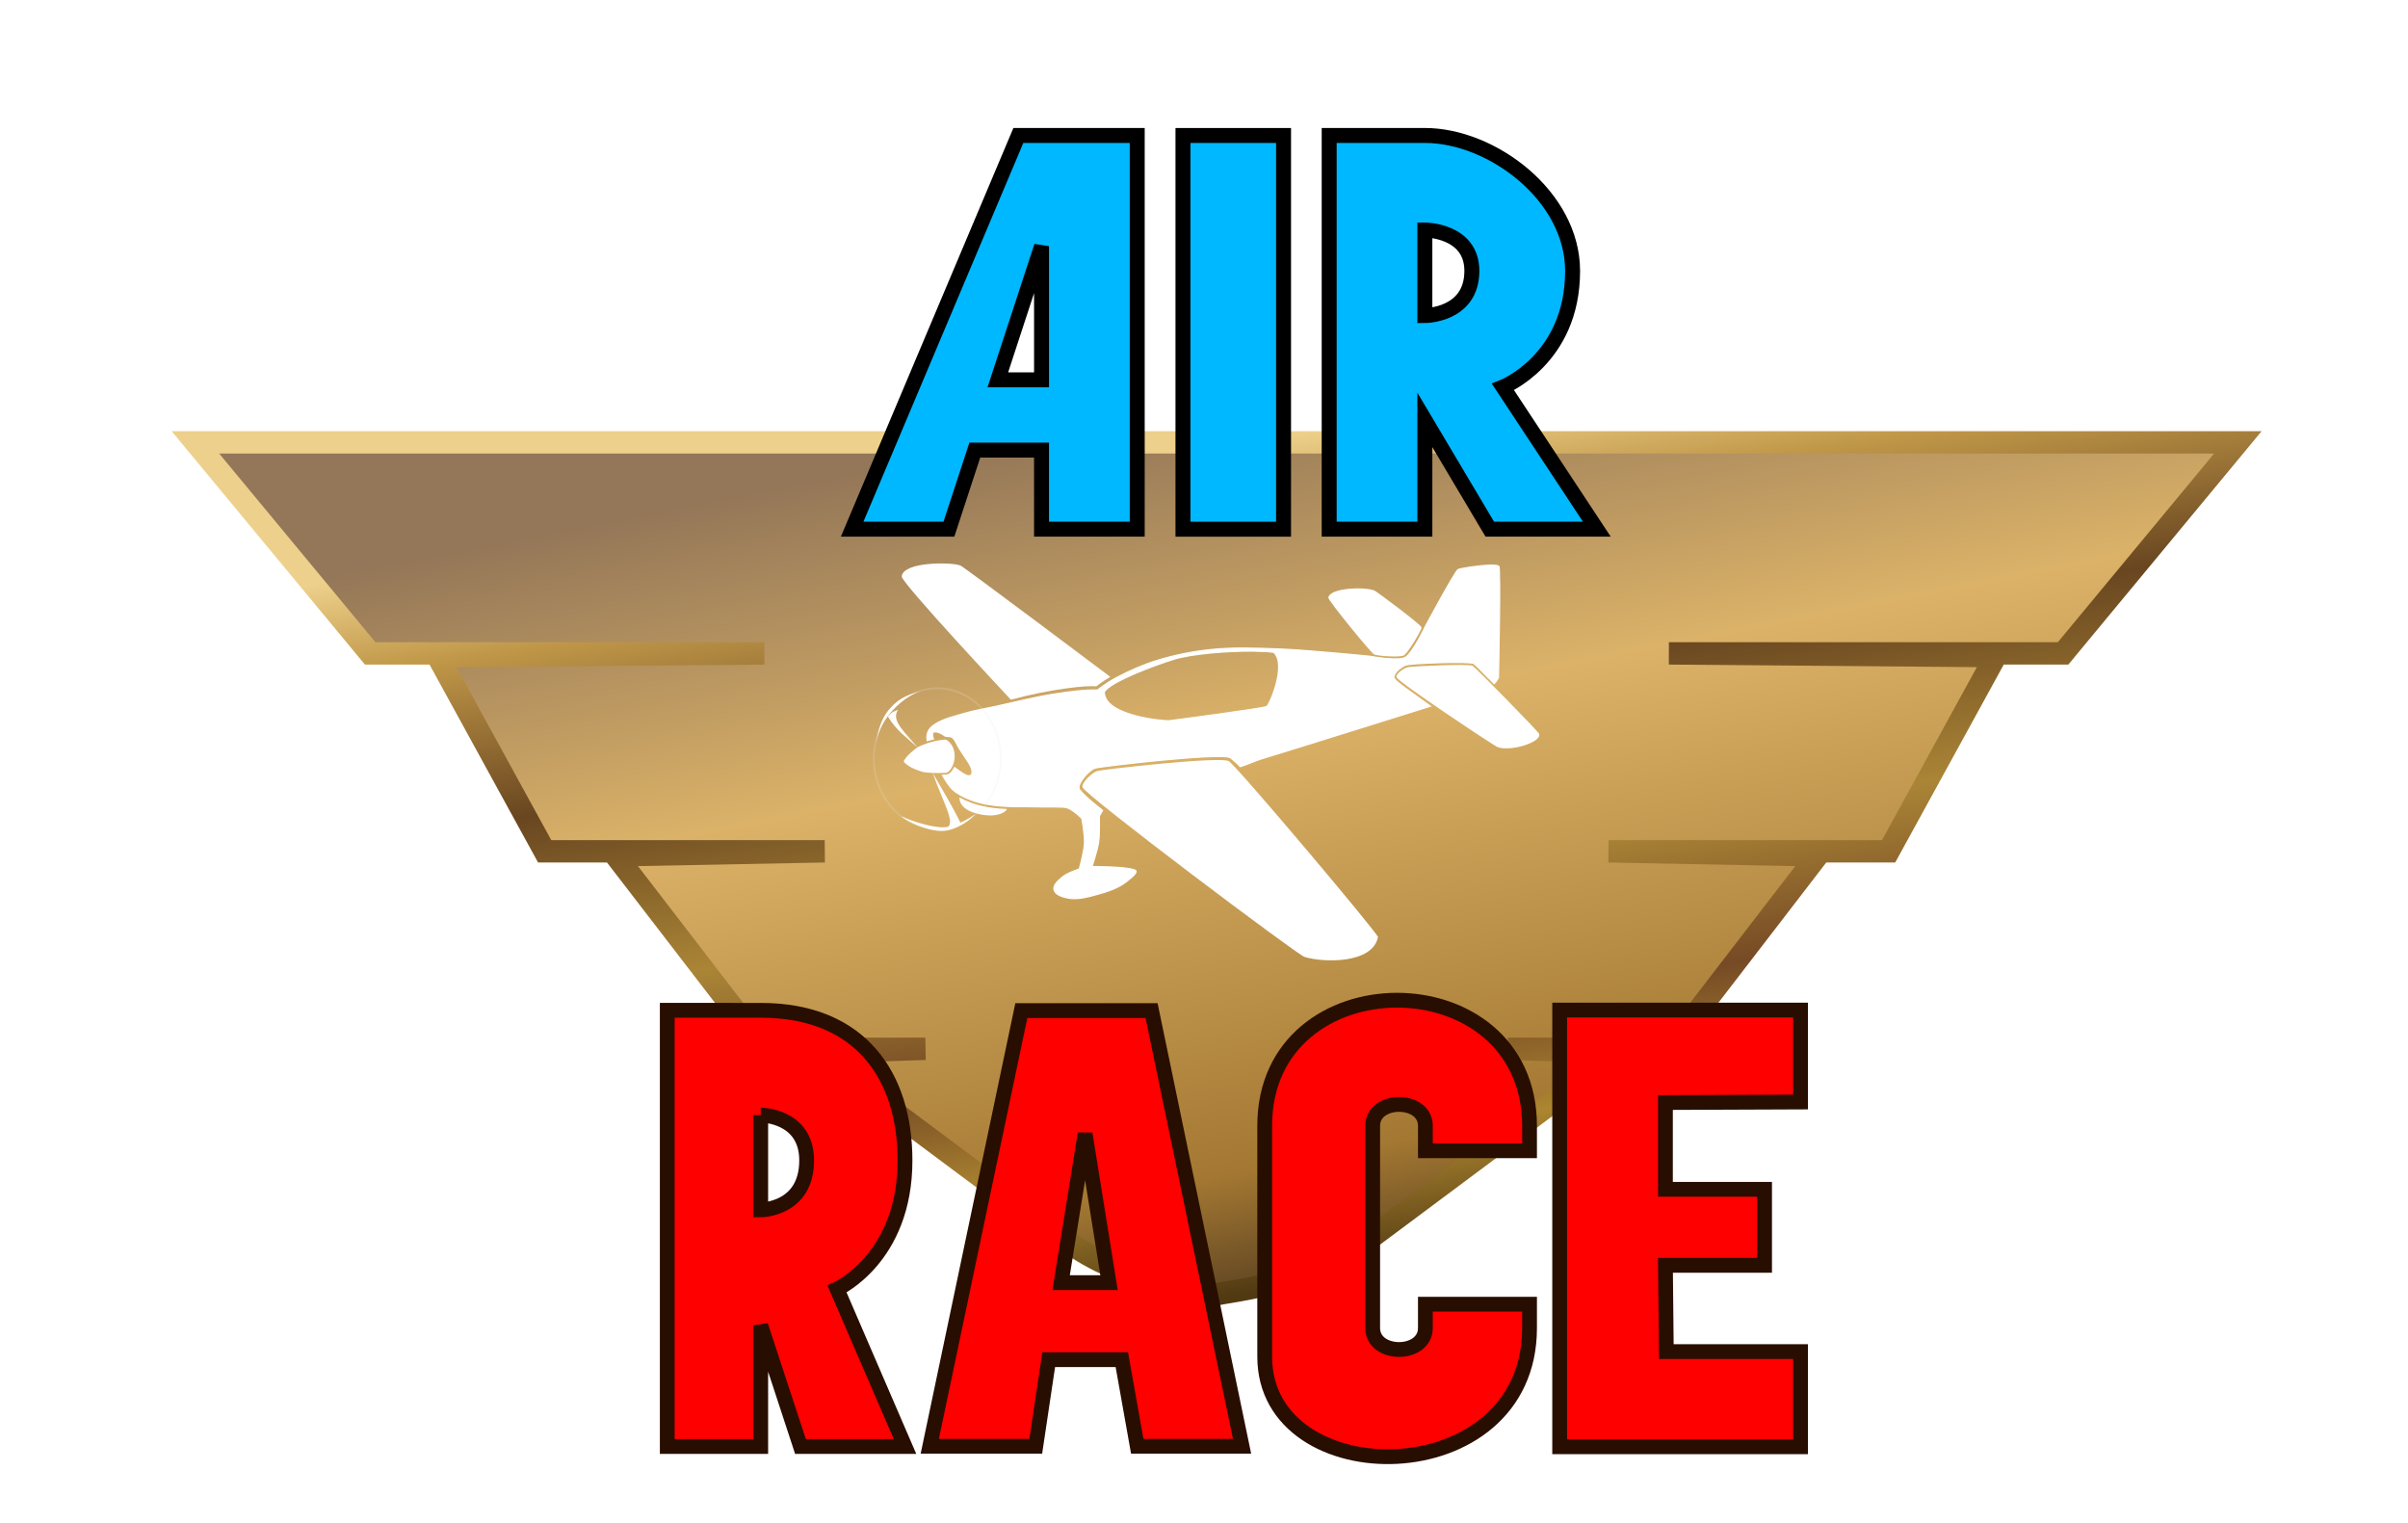 <?xml version="1.0" encoding="UTF-8" standalone="no"?>
<!-- Created with Inkscape (http://www.inkscape.org/) -->

<svg
   width="4096"
   height="2590.271"
   viewBox="0 0 1083.733 685.342"
   version="1.1"
   id="svg1"
   xml:space="preserve"
   inkscape:version="1.3 (0e150ed, 2023-07-21)"
   sodipodi:docname="drawing.svg"
   xmlns:inkscape="http://www.inkscape.org/namespaces/inkscape"
   xmlns:sodipodi="http://sodipodi.sourceforge.net/DTD/sodipodi-0.dtd"
   xmlns:xlink="http://www.w3.org/1999/xlink"
   xmlns="http://www.w3.org/2000/svg"
   xmlns:svg="http://www.w3.org/2000/svg"><sodipodi:namedview
     id="namedview1"
     pagecolor="#ffffff"
     bordercolor="#000000"
     borderopacity="0.25"
     inkscape:showpageshadow="2"
     inkscape:pageopacity="0.0"
     inkscape:pagecheckerboard="0"
     inkscape:deskcolor="#d1d1d1"
     inkscape:document-units="mm"
     showguides="true"
     inkscape:zoom="0.088388347"
     inkscape:cx="2788.8292"
     inkscape:cy="1725.3406"
     inkscape:window-width="1920"
     inkscape:window-height="1012"
     inkscape:window-x="0"
     inkscape:window-y="0"
     inkscape:window-maximized="1"
     inkscape:current-layer="layer1"
     inkscape:lockguides="false" /><defs
     id="defs1"><inkscape:path-effect
       effect="bend_path"
       id="path-effect119"
       is_visible="false"
       lpeversion="1"
       bendpath="m 67.962,204.166 c 0,0 13.497,2.285 20.309,2.285 6.813,10e-6 20.309,-2.285 20.309,-2.285"
       prop_scale="1"
       scale_y_rel="false"
       vertical="false"
       hide_knot="false"
       bendpath-nodetypes="cac" /><inkscape:path-effect
       effect="bend_path"
       id="path-effect4"
       is_visible="false"
       lpeversion="1"
       bendpath="m 64.038,197.105 c 23.663,3.308 24.289,3.28 47.243,-0.055"
       prop_scale="0.954"
       scale_y_rel="false"
       vertical="false"
       hide_knot="false"
       bendpath-nodetypes="cc" /><inkscape:path-effect
       effect="bend_path"
       id="path-effect1"
       is_visible="false"
       lpeversion="1"
       bendpath="m 69.654,194.611 c 14.36,-4.558 22.47,-4.757 35.951,0.041"
       prop_scale="1"
       scale_y_rel="false"
       vertical="false"
       hide_knot="false"
       bendpath-nodetypes="cc" /><linearGradient
       id="linearGradient137"
       inkscape:collect="always"><stop
         style="stop-color:#4f391f;stop-opacity:1;"
         offset="0"
         id="stop131" /><stop
         style="stop-color:#a47832;stop-opacity:1;"
         offset="0.167"
         id="stop133" /><stop
         style="stop-color:#dbb268;stop-opacity:1;"
         offset="0.645"
         id="stop134" /><stop
         style="stop-color:#947758;stop-opacity:1;"
         offset="1"
         id="stop136" /></linearGradient><linearGradient
       id="linearGradient118"
       inkscape:collect="always"><stop
         style="stop-color:#513912;stop-opacity:1;"
         offset="0"
         id="stop118" /><stop
         style="stop-color:#ac8630;stop-opacity:1;"
         offset="0.163"
         id="stop122" /><stop
         style="stop-color:#764a25;stop-opacity:1;"
         offset="0.301"
         id="stop120" /><stop
         style="stop-color:#aa8536;stop-opacity:1;"
         offset="0.478"
         id="stop124" /><stop
         style="stop-color:#694620;stop-opacity:1;"
         offset="0.69"
         id="stop121" /><stop
         style="stop-color:#c09748;stop-opacity:1;"
         offset="0.887"
         id="stop123" /><stop
         style="stop-color:#edd08b;stop-opacity:1;"
         offset="1"
         id="stop119" /></linearGradient><inkscape:path-effect
       effect="mirror_symmetry"
       start_point="88.262,184.547"
       end_point="88.262,215.569"
       center_point="88.262,200.058"
       id="path-effect23"
       is_visible="true"
       lpeversion="1.2"
       lpesatellites=""
       mode="free"
       discard_orig_path="false"
       fuse_paths="true"
       oposite_fuse="false"
       split_items="false"
       split_open="false"
       link_styles="false" /><inkscape:path-effect
       effect="mirror_symmetry"
       start_point="88.262,184.547"
       end_point="88.262,215.569"
       center_point="88.262,200.058"
       id="path-effect946"
       is_visible="true"
       lpeversion="1.2"
       lpesatellites=""
       mode="free"
       discard_orig_path="false"
       fuse_paths="true"
       oposite_fuse="true"
       split_items="false"
       split_open="false"
       link_styles="false" /><inkscape:path-effect
       effect="mirror_symmetry"
       start_point="88.262,184.547"
       end_point="88.262,215.569"
       center_point="88.262,200.058"
       id="path-effect865"
       is_visible="true"
       lpeversion="1.2"
       lpesatellites=""
       mode="free"
       discard_orig_path="false"
       fuse_paths="false"
       oposite_fuse="true"
       split_items="false"
       split_open="false"
       link_styles="false" /><inkscape:path-effect
       effect="mirror_symmetry"
       start_point="88.262,184.547"
       end_point="88.262,215.569"
       center_point="88.262,200.058"
       id="path-effect848"
       is_visible="true"
       lpeversion="1.2"
       lpesatellites=""
       mode="free"
       discard_orig_path="false"
       fuse_paths="false"
       oposite_fuse="false"
       split_items="false"
       split_open="false"
       link_styles="false" /><inkscape:path-effect
       effect="mirror_symmetry"
       start_point="83.383,195.533"
       end_point="83.383,210.121"
       center_point="83.383,202.827"
       id="path-effect49"
       is_visible="false"
       lpeversion="1.2"
       lpesatellites=""
       mode="X"
       discard_orig_path="false"
       fuse_paths="false"
       oposite_fuse="false"
       split_items="false"
       split_open="false"
       link_styles="false" /><rect
       x="113.706"
       y="642.692"
       width="407.219"
       height="376.993"
       id="rect5" /><rect
       x="175.014"
       y="622.074"
       width="416.92"
       height="170.217"
       id="rect2" /><rect
       x="126.68"
       y="623.218"
       width="577.129"
       height="412.93"
       id="rect1" /><inkscape:path-effect
       effect="spiro"
       id="path-effect11"
       is_visible="true"
       lpeversion="1" /><inkscape:path-effect
       effect="fillet_chamfer"
       id="path-effect9"
       is_visible="true"
       lpeversion="1"
       nodesatellites_param="F,0,0,1,0,0,0,1 @ F,0,0,1,0,0,0,1 @ F,0,1,1,0,0.343,0,1 @ F,0,0,1,0,0,0,1 @ F,0,0,1,0,0,0,1 @ F,0,0,1,0,0,0,1"
       radius="0"
       unit="px"
       method="auto"
       mode="F"
       chamfer_steps="1"
       flexible="false"
       use_knot_distance="true"
       apply_no_radius="true"
       apply_with_radius="true"
       only_selected="false"
       hide_knots="false" /><inkscape:path-effect
       effect="fillet_chamfer"
       id="path-effect7"
       is_visible="true"
       lpeversion="1"
       nodesatellites_param="F,0,0,1,0,0,0,1 @ F,0,0,1,0,0,0,1 @ F,0,1,1,0,0.343,0,1 @ F,0,0,1,0,0.343,0,1 @ F,0,0,1,0,0,0,1"
       radius="0"
       unit="px"
       method="auto"
       mode="F"
       chamfer_steps="1"
       flexible="false"
       use_knot_distance="true"
       apply_no_radius="true"
       apply_with_radius="true"
       only_selected="false"
       hide_knots="false" /><inkscape:path-effect
       effect="fillet_chamfer"
       id="path-effect3"
       is_visible="true"
       lpeversion="1"
       nodesatellites_param="F,0,0,1,0,0,0,1 @ F,0,0,1,0,0,0,1 @ F,0,0,1,0,0,0,1 @ F,0,0,1,0,0,0,1 @ F,0,0,1,0,0,0,1 @ F,0,0,1,0,0,0,1 @ F,0,0,1,0,0,0,1 @ F,0,0,1,0,0,0,1 @ F,0,0,1,0,0,0,1 @ F,0,0,1,0,0,0,1 @ F,0,0,1,0,0,0,1 @ F,0,0,1,0,0,0,1 @ F,0,0,1,0,0,0,1 @ F,0,0,1,0,0,0,1 @ F,0,0,1,0,0,0,1 @ F,0,0,1,0,0,0,1 @ F,0,0,1,0,0,0,1 @ F,0,0,1,0,0,0,1 @ F,0,0,1,0,0,0,1 @ F,0,0,1,0,0,0,1 @ F,0,0,1,0,0,0,1 @ F,0,0,1,0,0,0,1 @ F,0,0,1,0,0,0,1 @ F,0,0,1,0,0,0,1 @ F,0,0,1,0,0,0,1 @ F,0,0,1,0,0,0,1"
       radius="0"
       unit="px"
       method="auto"
       mode="F"
       chamfer_steps="1"
       flexible="false"
       use_knot_distance="true"
       apply_no_radius="true"
       apply_with_radius="true"
       only_selected="false"
       hide_knots="false" /><inkscape:path-effect
       effect="fillet_chamfer"
       id="path-effect2"
       is_visible="true"
       lpeversion="1"
       nodesatellites_param="F,0,0,1,0,0,0,1 @ F,0,0,1,0,0,0,1 @ F,0,0,1,0,0.589,0,1 @ F,0,0,1,0,1.676,0,1 @ F,0,0,1,0,0,0,1 @ F,0,0,1,0,0,0,1 @ F,0,0,1,0,0,0,1 @ F,0,0,1,0,0,0,1 @ F,0,0,1,0,0,0,1 @ F,0,0,1,0,0,0,1 @ F,0,0,1,0,0,0,1 @ F,0,0,1,0,0,0,1 @ F,0,0,1,0,0,0,1 @ F,0,0,1,0,0,0,1 @ F,0,0,1,0,0,0,1 @ F,0,0,1,0,0,0,1 @ F,0,0,1,0,0,0,1 @ F,0,0,1,0,0,0,1 @ F,0,0,1,0,0,0,1 @ F,0,0,1,0,0,0,1 @ F,0,0,1,0,0,0,1 @ F,0,0,1,0,0,0,1 @ F,0,0,1,0,0,0,1 @ F,0,1,1,0,1.181,0,1 @ F,0,0,1,0,2.369,0,1 @ F,0,0,1,0,2.282,0,1"
       radius="0"
       unit="px"
       method="auto"
       mode="F"
       chamfer_steps="1"
       flexible="false"
       use_knot_distance="true"
       apply_no_radius="true"
       apply_with_radius="true"
       only_selected="false"
       hide_knots="false" /><inkscape:path-effect
       effect="spiro"
       id="path-effect11-5"
       is_visible="true"
       lpeversion="1" /><inkscape:path-effect
       effect="fillet_chamfer"
       id="path-effect9-3"
       is_visible="true"
       lpeversion="1"
       nodesatellites_param="F,0,0,1,0,0,0,1 @ F,0,0,1,0,0,0,1 @ F,0,1,1,0,0.343,0,1 @ F,0,0,1,0,0,0,1 @ F,0,0,1,0,0,0,1 @ F,0,0,1,0,0,0,1"
       radius="0"
       unit="px"
       method="auto"
       mode="F"
       chamfer_steps="1"
       flexible="false"
       use_knot_distance="true"
       apply_no_radius="true"
       apply_with_radius="true"
       only_selected="false"
       hide_knots="false" /><inkscape:path-effect
       effect="fillet_chamfer"
       id="path-effect7-5"
       is_visible="true"
       lpeversion="1"
       nodesatellites_param="F,0,0,1,0,0,0,1 @ F,0,0,1,0,0,0,1 @ F,0,1,1,0,0.343,0,1 @ F,0,0,1,0,0.343,0,1 @ F,0,0,1,0,0,0,1"
       radius="0"
       unit="px"
       method="auto"
       mode="F"
       chamfer_steps="1"
       flexible="false"
       use_knot_distance="true"
       apply_no_radius="true"
       apply_with_radius="true"
       only_selected="false"
       hide_knots="false" /><inkscape:path-effect
       effect="fillet_chamfer"
       id="path-effect3-6"
       is_visible="true"
       lpeversion="1"
       nodesatellites_param="F,0,0,1,0,0,0,1 @ F,0,0,1,0,0,0,1 @ F,0,0,1,0,0,0,1 @ F,0,0,1,0,0,0,1 @ F,0,0,1,0,0,0,1 @ F,0,0,1,0,0,0,1 @ F,0,0,1,0,0,0,1 @ F,0,0,1,0,0,0,1 @ F,0,0,1,0,0,0,1 @ F,0,0,1,0,0,0,1 @ F,0,0,1,0,0,0,1 @ F,0,0,1,0,0,0,1 @ F,0,0,1,0,0,0,1 @ F,0,0,1,0,0,0,1 @ F,0,0,1,0,0,0,1 @ F,0,0,1,0,0,0,1 @ F,0,0,1,0,0,0,1 @ F,0,0,1,0,0,0,1 @ F,0,0,1,0,0,0,1 @ F,0,0,1,0,0,0,1 @ F,0,0,1,0,0,0,1 @ F,0,0,1,0,0,0,1 @ F,0,0,1,0,0,0,1 @ F,0,0,1,0,0,0,1 @ F,0,0,1,0,0,0,1 @ F,0,0,1,0,0,0,1"
       radius="0"
       unit="px"
       method="auto"
       mode="F"
       chamfer_steps="1"
       flexible="false"
       use_knot_distance="true"
       apply_no_radius="true"
       apply_with_radius="true"
       only_selected="false"
       hide_knots="false" /><inkscape:path-effect
       effect="fillet_chamfer"
       id="path-effect2-2"
       is_visible="true"
       lpeversion="1"
       nodesatellites_param="F,0,0,1,0,0,0,1 @ F,0,0,1,0,0,0,1 @ F,0,0,1,0,0.589,0,1 @ F,0,0,1,0,1.676,0,1 @ F,0,0,1,0,0,0,1 @ F,0,0,1,0,0,0,1 @ F,0,0,1,0,0,0,1 @ F,0,0,1,0,0,0,1 @ F,0,0,1,0,0,0,1 @ F,0,0,1,0,0,0,1 @ F,0,0,1,0,0,0,1 @ F,0,0,1,0,0,0,1 @ F,0,0,1,0,0,0,1 @ F,0,0,1,0,0,0,1 @ F,0,0,1,0,0,0,1 @ F,0,0,1,0,0,0,1 @ F,0,0,1,0,0,0,1 @ F,0,0,1,0,0,0,1 @ F,0,0,1,0,0,0,1 @ F,0,0,1,0,0,0,1 @ F,0,0,1,0,0,0,1 @ F,0,0,1,0,0,0,1 @ F,0,0,1,0,0,0,1 @ F,0,1,1,0,1.181,0,1 @ F,0,0,1,0,2.369,0,1 @ F,0,0,1,0,2.282,0,1"
       radius="0"
       unit="px"
       method="auto"
       mode="F"
       chamfer_steps="1"
       flexible="false"
       use_knot_distance="true"
       apply_no_radius="true"
       apply_with_radius="true"
       only_selected="false"
       hide_knots="false" /><filter
       style="color-interpolation-filters:sRGB"
       inkscape:label="Drop Shadow"
       id="filter89"
       x="-0.266"
       y="-0.443"
       width="1.537"
       height="1.898"><feFlood
         result="flood"
         in="SourceGraphic"
         flood-opacity="0.898"
         flood-color="rgb(59,39,10)"
         id="feFlood88" /><feGaussianBlur
         result="blur"
         in="SourceGraphic"
         stdDeviation="16.9"
         id="feGaussianBlur88" /><feOffset
         result="offset"
         in="blur"
         dx="1"
         dy="1"
         id="feOffset88" /><feComposite
         result="comp1"
         operator="out"
         in="flood"
         in2="offset"
         id="feComposite88" /><feComposite
         result="comp2"
         operator="in"
         in="comp1"
         in2="SourceGraphic"
         id="feComposite89" /></filter><filter
       style="color-interpolation-filters:sRGB"
       inkscape:label="Drop Shadow"
       id="filter103"
       x="-0.083"
       y="-0.185"
       width="1.179"
       height="1.4"><feFlood
         result="flood"
         in="SourceGraphic"
         flood-opacity="0.898"
         flood-color="rgb(59,39,10)"
         id="feFlood102" /><feGaussianBlur
         result="blur"
         in="SourceGraphic"
         stdDeviation="2.43"
         id="feGaussianBlur102" /><feOffset
         result="offset"
         in="blur"
         dx="1"
         dy="1"
         id="feOffset102" /><feComposite
         result="comp1"
         operator="out"
         in="flood"
         in2="offset"
         id="feComposite102" /><feComposite
         result="comp2"
         operator="atop"
         in="comp1"
         in2="SourceGraphic"
         id="feComposite103" /></filter><linearGradient
       inkscape:collect="always"
       xlink:href="#linearGradient118"
       id="linearGradient119"
       x1="93.871"
       y1="216.479"
       x2="88.766"
       y2="183.322"
       gradientUnits="userSpaceOnUse" /><linearGradient
       inkscape:collect="always"
       xlink:href="#linearGradient137"
       id="linearGradient126"
       x1="88.199"
       y1="218.659"
       x2="81.218"
       y2="183.026"
       gradientUnits="userSpaceOnUse" /><filter
       style="color-interpolation-filters:sRGB"
       inkscape:label="Drop Shadow"
       id="filter78"
       x="-0.058"
       y="-0.145"
       width="1.153"
       height="1.38"><feFlood
         result="flood"
         in="SourceGraphic"
         flood-opacity="0.847"
         flood-color="rgb(144,37,10)"
         id="feFlood77" /><feGaussianBlur
         result="blur"
         in="SourceGraphic"
         stdDeviation="0.627"
         id="feGaussianBlur77" /><feOffset
         result="offset"
         in="blur"
         dx="1"
         dy="1"
         id="feOffset77" /><feComposite
         result="comp1"
         operator="out"
         in="flood"
         in2="offset"
         id="feComposite77" /><feComposite
         result="fbSourceGraphic"
         operator="atop"
         in="comp1"
         in2="SourceGraphic"
         id="feComposite78" /><feColorMatrix
         result="fbSourceGraphicAlpha"
         in="fbSourceGraphic"
         values="0 0 0 -1 0 0 0 0 -1 0 0 0 0 -1 0 0 0 0 1 0"
         id="feColorMatrix116" /><feFlood
         id="feFlood116"
         result="flood"
         in="fbSourceGraphic"
         flood-opacity="0.847"
         flood-color="rgb(6,46,41)" /><feGaussianBlur
         id="feGaussianBlur116"
         result="blur"
         in="fbSourceGraphic"
         stdDeviation="0.2" /><feOffset
         id="feOffset116"
         result="offset"
         in="blur"
         dx="0.4"
         dy="0.4" /><feComposite
         id="feComposite117"
         result="comp1"
         operator="in"
         in="flood"
         in2="offset" /><feComposite
         id="feComposite118"
         result="comp2"
         operator="over"
         in="fbSourceGraphic"
         in2="comp1" /></filter><filter
       style="color-interpolation-filters:sRGB"
       inkscape:label="Drop Shadow"
       id="filter97"
       x="-0.131"
       y="-0.238"
       width="1.321"
       height="1.582"><feFlood
         result="flood"
         in="SourceGraphic"
         flood-opacity="0.847"
         flood-color="rgb(14,99,89)"
         id="feFlood96" /><feGaussianBlur
         result="blur"
         in="SourceGraphic"
         stdDeviation="1"
         id="feGaussianBlur96" /><feOffset
         result="offset"
         in="blur"
         dx="1"
         dy="1"
         id="feOffset96" /><feComposite
         result="comp1"
         operator="out"
         in="flood"
         in2="offset"
         id="feComposite96" /><feComposite
         result="fbSourceGraphic"
         operator="atop"
         in="comp1"
         in2="SourceGraphic"
         id="feComposite97" /><feColorMatrix
         result="fbSourceGraphicAlpha"
         in="fbSourceGraphic"
         values="0 0 0 -1 0 0 0 0 -1 0 0 0 0 -1 0 0 0 0 1 0"
         id="feColorMatrix115" /><feFlood
         id="feFlood115"
         result="flood"
         in="fbSourceGraphic"
         flood-opacity="0.847"
         flood-color="rgb(6,46,41)" /><feGaussianBlur
         id="feGaussianBlur115"
         result="blur"
         in="fbSourceGraphic"
         stdDeviation="0.2" /><feOffset
         id="feOffset115"
         result="offset"
         in="blur"
         dx="0.4"
         dy="0.4" /><feComposite
         id="feComposite115"
         result="comp1"
         operator="in"
         in="flood"
         in2="offset" /><feComposite
         id="feComposite116"
         result="comp2"
         operator="over"
         in="fbSourceGraphic"
         in2="comp1" /></filter></defs><g
     inkscape:groupmode="layer"
     id="layer1"
     inkscape:label="Layer 3"
     style="display:inline"
     transform="translate(-40.973,300.424)"><path
       id="path29"
       style="display:inline;opacity:1;fill:url(#linearGradient126);fill-opacity:1;stroke:url(#linearGradient119);stroke-width:0.889;stroke-dasharray:none;filter:url(#filter103)"
       d="m 47.749,183.256 6.955,8.397 H 70.391 l -13.002,0.109 4.259,7.767 h 11.144 l -8.322,0.16 5.922,7.697 h 6.406 l -4.428,0.143 10.069,7.508 c 2.205,1.644 5.159,1.964 5.95,2.113 0.791,-0.149 3.744,-0.468 5.95,-2.113 l 10.069,-7.508 -4.426,-0.143 h 6.406 l 5.92,-7.697 -8.321,-0.16 h 11.144 l 4.26,-7.767 -13.003,-0.109 h 15.687 l 6.955,-8.397 H 88.387 Z"
       transform="matrix(11.309,0,0,11.309,-422.38,-2185.105)" /><g
       id="layer2"
       inkscape:label="plane"
       transform="matrix(1.953,0,0,1.953,367.845,-143.091)"
       style="display:inline;filter:url(#filter89)"><path
         id="path6"
         style="display:inline;opacity:1;fill:#ffffff;fill-opacity:1;stroke:#ffffff;stroke-width:0.265"
         inkscape:label="body"
         d="m 175.151,48.659 c -2.664,0.035 -7.079,0.76 -7.529,1.018 -0.724,0.415 -7.555,13.126 -7.555,13.126 0,0 -2.637,5.603 -4.429,7.008 -1.413,1.108 -8.266,-0.152 -8.266,-0.152 0,0 -14.228,-1.46 -21.37,-1.71 -5.088,-0.179 -10.209,-0.379 -15.272,0.148 -4.174,0.435 -8.331,1.244 -12.342,2.476 -3.228,0.992 -6.354,2.349 -9.34,3.928 -1.586,0.839 -2.49,1.432 -4.517,2.925 -2.972,-0.092 -6.493,0.402 -9.706,0.884 -4.617,0.692 -9.145,1.886 -13.707,2.877 -2.505,0.544 -5.046,0.951 -7.502,1.683 -2.23,0.664 -4.587,1.177 -6.536,2.448 -0.614,0.4 -1.219,0.912 -1.536,1.573 -0.318,0.664 -0.376,1.461 -0.272,2.191 0.223,-0.062 1.225,-0.321 1.468,-0.377 -0.354,-1.001 -0.268,-1.515 0.149,-1.602 0.263,-0.055 0.67,-0.02 0.789,0.023 0.976,0.274 1.651,0.912 1.83,0.957 0.324,0.081 0.891,0.029 1.263,0.148 0.881,0.281 1.372,1.87 1.944,2.745 0.734,1.124 1.5,2.228 2.22,3.362 0.537,0.845 1.034,2.256 0.43,2.732 -0.79,0.439 -1.918,-0.479 -2.698,-1.011 -0.211,-0.158 -0.738,-0.524 -1.057,-0.761 -0.591,0.932 -0.698,1.344 -1.702,1.721 -0.331,0.036 -0.704,0.059 -1.09,0.076 0.022,0.037 0.124,0.209 0.124,0.209 0,0 1.272,2.226 2.208,3.07 1.151,1.037 2.595,1.735 4.033,2.31 1.67,0.668 3.459,1.037 5.241,1.286 3.408,0.477 6.878,0.278 10.318,0.386 2.225,0.07 5.775,-0.072 6.675,0.169 1.439,0.385 3.512,2.489 3.512,2.489 0,0 0.697,3.789 0.609,5.696 -0.094,2.021 -1.203,5.948 -1.203,5.948 0,0 -2.822,0.928 -3.911,1.879 -0.869,0.758 -2.144,1.76 -1.905,2.888 0.243,1.147 1.82,1.632 2.962,1.896 2.317,0.536 4.794,-0.188 7.088,-0.815 2.375,-0.649 4.835,-1.454 6.745,-3.008 0.823,-0.669 2.823,-2.133 1.862,-2.582 -1.772,-0.827 -9.878,-0.819 -9.878,-0.819 0,0 1.226,-3.703 1.507,-5.622 0.29,-1.982 0.174,-6.006 0.174,-6.006 l 0.731,-1.296 c -3.786,-2.992 -5.308,-4.571 -5.416,-5.082 -0.28,-1.319 2.374,-4.28 3.674,-4.665 1.351,-0.4 29.398,-3.682 31.224,-2.376 0.241,0.172 1.462,1.187 2.264,2.047 1.544,-0.472 3.385,-1.344 4.929,-1.817 12.977,-3.977 25.945,-8.078 38.902,-12.119 -4.754,-3.453 -8.274,-5.759 -8.422,-6.572 -0.185,-1.013 1.506,-2.383 2.659,-2.888 1.064,-0.466 14.797,-0.911 15.757,-0.373 0.207,0.116 2.283,2.229 4.66,4.616 0.075,-0.062 0.156,-0.117 0.227,-0.184 0.345,-0.331 0.778,-1.207 0.778,-1.207 0,0 0.573,-25.343 0.077,-25.66 -0.287,-0.184 -0.981,-0.248 -1.869,-0.237 z m -54.946,19.812 c 1.969,0.013 3.694,0.103 4.944,0.273 3.054,2.81 -0.939,12.088 -1.624,12.491 -0.712,0.419 -21.561,3.168 -22.522,3.272 -0.96,0.104 -14.878,-1.021 -14.896,-6.637 1.429,-2.377 11.535,-6.131 16.043,-7.528 4.044,-1.253 12.146,-1.908 18.053,-1.87 z"
         sodipodi:nodetypes="sscscsssscsssssccscssssccccccsccsccsccssssccsccssscscssscscssscsscssc" /><path
         style="display:inline;fill:#ffffff;stroke-width:0.273"
         d="m 81.09,99.84 c 0.513,1.779 49.643,38.689 51.148,39.087 4.403,1.36 15.701,1.618 16.944,-4.57 -0.121,-0.974 -32.107,-38.915 -34.357,-40.524 -1.675,-1.198 -29.091,1.887 -30.33,2.256 -1.191,0.354 -3.698,2.735 -3.405,3.75 z"
         id="path1-9"
         sodipodi:nodetypes="ssssss"
         inkscape:label="wing1" /><path
         style="fill:#ffffff;stroke-width:0.218"
         d="M 64.578,79.664 C 63.583,78.591 39.298,52.667 39.425,51.255 c 0.312,-3.459 11.75,-3.334 13.577,-2.483 1.03,0.48 34.485,25.627 34.485,25.627 -0.888,0.538 -1.765,1.066 -3.26,2.203 -1.897,-0.307 -10.64,0.597 -19.648,3.061 z"
         id="path2"
         inkscape:label="wing2"
         sodipodi:nodetypes="cssccc" /><path
         style="fill:#ffffff;stroke-width:0.25"
         d="m 153.415,74.451 c -0.135,-0.65 1.535,-2.05 2.727,-2.292 1.038,-0.21 13.975,-0.802 14.849,-0.312 0.581,0.326 15.143,15.136 15.325,15.683 0.655,1.965 -6.762,4.187 -9.648,3.025 -0.827,-0.333 -23.045,-15.096 -23.254,-16.104 z"
         id="path3"
         sodipodi:nodetypes="ssssss"
         inkscape:label="winglet1" /><path
         style="fill:#ffffff;stroke-width:0.236"
         d="m 148.272,69.234 c -0.546,-0.188 -10.66,-12.485 -10.545,-13.106 0.439,-2.365 8.798,-2.511 10.703,-1.58 0.571,0.279 10.735,7.857 10.791,8.453 0.077,0.561 -3.222,6.055 -4.101,6.474 -0.951,0.453 -5.718,0.171 -6.848,-0.24 z"
         id="path4"
         sodipodi:nodetypes="csscsc"
         inkscape:label="winglet2" /><path
         style="display:inline;fill:#ffffff;stroke-width:0.265"
         d="m 38.756,94.153 c 0.595,-1.467 3.18,-3.437 3.737,-3.711 0.619,-0.305 3.184,-1.53 6.666,-1.845 0.188,-0.017 0.473,0.053 0.626,0.164 2.968,2.16 2.058,6.694 0.185,8.075 -0.152,0.112 -0.443,0.192 -0.633,0.2 -1.995,0.083 -4.789,0.044 -5.873,-0.286 -1.703,-0.517 -3.822,-1.363 -4.708,-2.598 z"
         id="path7"
         sodipodi:nodetypes="cscccc"
         inkscape:label="fanbase"
         inkscape:path-effect="#path-effect7-5"
         inkscape:original-d="m 38.75637,94.153163 c 0.59492,-1.467263 3.180403,-3.436851 3.736706,-3.710949 0.639013,-0.31485 3.352464,-1.610826 7.006953,-1.872761 3.468347,2.171606 2.3018,7.315981 0.180222,8.45145 -2.003422,0.102165 -5.06839,0.0789 -6.21621,-0.269863 -1.702972,-0.517432 -3.821764,-1.363275 -4.707671,-2.597877 z"
         transform="matrix(0.909,0,0,0.909,4.634,8.319)" /><path
         style="fill:#ffffff;stroke:none;stroke-width:0.265"
         d="m 52.74,102.165 c 3.333,1.873 7.019,2.533 10.856,2.671 0.362,0.095 -1.522,2.37 -6.693,1.115 -4.592,-1.115 -4.163,-3.786 -4.163,-3.786 z"
         id="path9"
         sodipodi:nodetypes="ccsc" /><path
         style="fill:#ffffff;stroke:none;stroke-width:0.243"
         d="m 43.061,90.724 c -2.292,-2.287 -4.744,-3.717 -6.816,-7.177 1.004,-1.214 1.649,-1.297 2.34,-1.525 -1.884,2.525 2.257,5.72 4.476,8.701 z"
         id="path12"
         sodipodi:nodetypes="cccc" /><ellipse
         style="display:inline;opacity:0.198;fill:none;stroke:#e6e6e6;stroke-width:0.395"
         id="path14"
         cx="47.63"
         cy="93.214"
         rx="14.619"
         ry="16.186" /><path
         style="fill:#ffffff;stroke:none;stroke-width:0.265"
         d="m 36.403,82.052 c 1.899,-2.25 3.538,-3.35 7.644,-4.425 -4.203,1.126 -9.853,6.518 -10.4,11.833 0.169,-2.278 1.056,-5.394 2.756,-7.408 z"
         id="path15"
         sodipodi:nodetypes="acca" /><path
         style="fill:#ffffff;stroke:none;stroke-width:0.285"
         d="m 46.557,96.52 c 2.157,6.269 5.26,11.415 3.469,12.46 0.796,-0.061 1.235,0.278 2.987,-0.85 -1.926,-3.953 -4.227,-7.768 -6.456,-11.61 z"
         id="path16"
         sodipodi:nodetypes="cccc" /><path
         style="fill:#ffffff;stroke:none;stroke-width:0.265"
         d="m 56.38,105.976 c -1.957,1.524 -4.252,2.47 -6.193,2.958 -2.414,0.606 -7.92,-1.041 -10.862,-2.421 1.352,1.285 6.441,3.667 9.919,3.365 2.701,-0.235 5.867,-2.275 7.137,-3.902 z"
         id="path17"
         sodipodi:nodetypes="cscac" /></g></g><g
     inkscape:groupmode="layer"
     id="layer3"
     inkscape:label="Layer 2"
     style="display:inline"
     transform="translate(-41.188,300.424)"><g
       id="g137"
       inkscape:label="air"
       transform="matrix(13.465,0,0,13.465,-611.076,-2713.984)"
       style="stroke:#000000;stroke-width:0.5;stroke-dasharray:none;filter:url(#filter97)"><path
         id="path31"
         style="opacity:1;fill:#00b8ff;fill-opacity:1;stroke:#000000;stroke-width:0.5;stroke-dasharray:none"
         d="m 81.079,182.374 -5.555,13.158 3.234,5e-5 0.865,-2.642 h 2.231 v 2.642 h 3.198 v -13.158 z m 0.775,3.701 v 4.465 h -1.461 z"
         sodipodi:nodetypes="ccccccccccccc" /><path
         style="opacity:1;fill:#00b8ff;fill-opacity:1;stroke:#000000;stroke-width:0.5;stroke-dasharray:none"
         d="m 86.581,195.533 h 3.362 v -13.158 h -3.362 z"
         id="path36" /><path
         id="path39"
         style="opacity:1;fill:#00b8ff;fill-opacity:1;stroke:#000000;stroke-width:0.5;stroke-dasharray:none"
         d="m 94.666,182.374 c 2.24,-4e-5 4.938,2.023 4.938,4.527 -2e-6,2.96 -2.326,3.881 -2.326,3.881 l 3.136,4.75 h -3.578 l -2.17,-3.652 v 3.652 h -3.198 v -13.158 z m 0,3.159 v 2.861 c 0,0 1.571,0 1.571,-1.493 0,-1.368 -1.571,-1.368 -1.571,-1.368 z"
         sodipodi:nodetypes="csccccccccccsc" /></g><g
       id="g138"
       inkscape:label="race"
       transform="matrix(13.318,0,0,13.318,-597.317,-2485.303)"
       style="display:inline;stroke:#280e00;stroke-width:0.5;stroke-dasharray:none;stroke-opacity:1;filter:url(#filter78)"><path
         style="opacity:1;fill:#ff0000;stroke:#280e00;stroke-width:0.5;stroke-dasharray:none;stroke-opacity:1"
         d="m 98.231,200.701 c 0,0 0,0.564 0,0.837 -0.584,0 -2.603,0 -3.52,0 0,-0.218 0,-0.508 0,-0.844 0,-0.963 -1.781,-0.963 -1.781,0 v 6.833 c 0,0.968 1.781,0.968 1.781,0 0,-0.241 0,-0.615 0,-0.805 0.702,-1e-5 2.797,0 3.52,0 0,0.242 0,0.611 0,0.805 0,5.624 -8.95,5.624 -8.95,0.969 v -7.801 c 0,-5.66 8.95,-5.66 8.95,0.007 z"
         id="path1"
         sodipodi:nodetypes="cccccccccccsc" /><path
         style="opacity:1;fill:#ff0000;stroke:#280e00;stroke-width:0.5;stroke-dasharray:none;stroke-opacity:1"
         d="m 99.249,196.784 h 8.14 v 3.106 l -4.566,0.018 v 2.932 h 3.35 v 2.568 l -3.35,-6e-5 0.03,2.915 4.536,1e-4 v 3.216 l -8.14,-7e-5 z"
         id="path5"
         sodipodi:nodetypes="ccccccccccccc" /><path
         id="path28"
         style="opacity:1;fill:#ff0000;fill-opacity:1;stroke:#280e00;stroke-width:0.5;stroke-dasharray:none;stroke-opacity:1"
         d="m 72.25,196.792 c 3.415,0 4.876,2.266 4.876,5.071 -10e-7,3.316 -2.297,4.347 -2.297,4.347 l 2.297,5.32 h -3.533 l -1.343,-4.091 v 4.091 h -3.158 v -14.739 z m 0,3.539 v 3.205 c 0,0 1.552,0 1.552,-1.672 0,-1.532 -1.552,-1.532 -1.552,-1.532 z"
         sodipodi:nodetypes="csccccccccccsc" /><path
         id="path32"
         style="opacity:1;fill:#ff0000;fill-opacity:1;stroke:#280e00;stroke-width:0.5;stroke-dasharray:none;stroke-opacity:1"
         d="m 81.057,196.802 -3.094,14.72 3.582,5e-5 0.437,-2.926 h 2.471 l 0.521,2.926 h 3.542 l -3.058,-14.72 z m 2.155,4.157 0.809,5.035 h -1.619 z"
         sodipodi:nodetypes="ccccccccccccc" /></g></g></svg>
